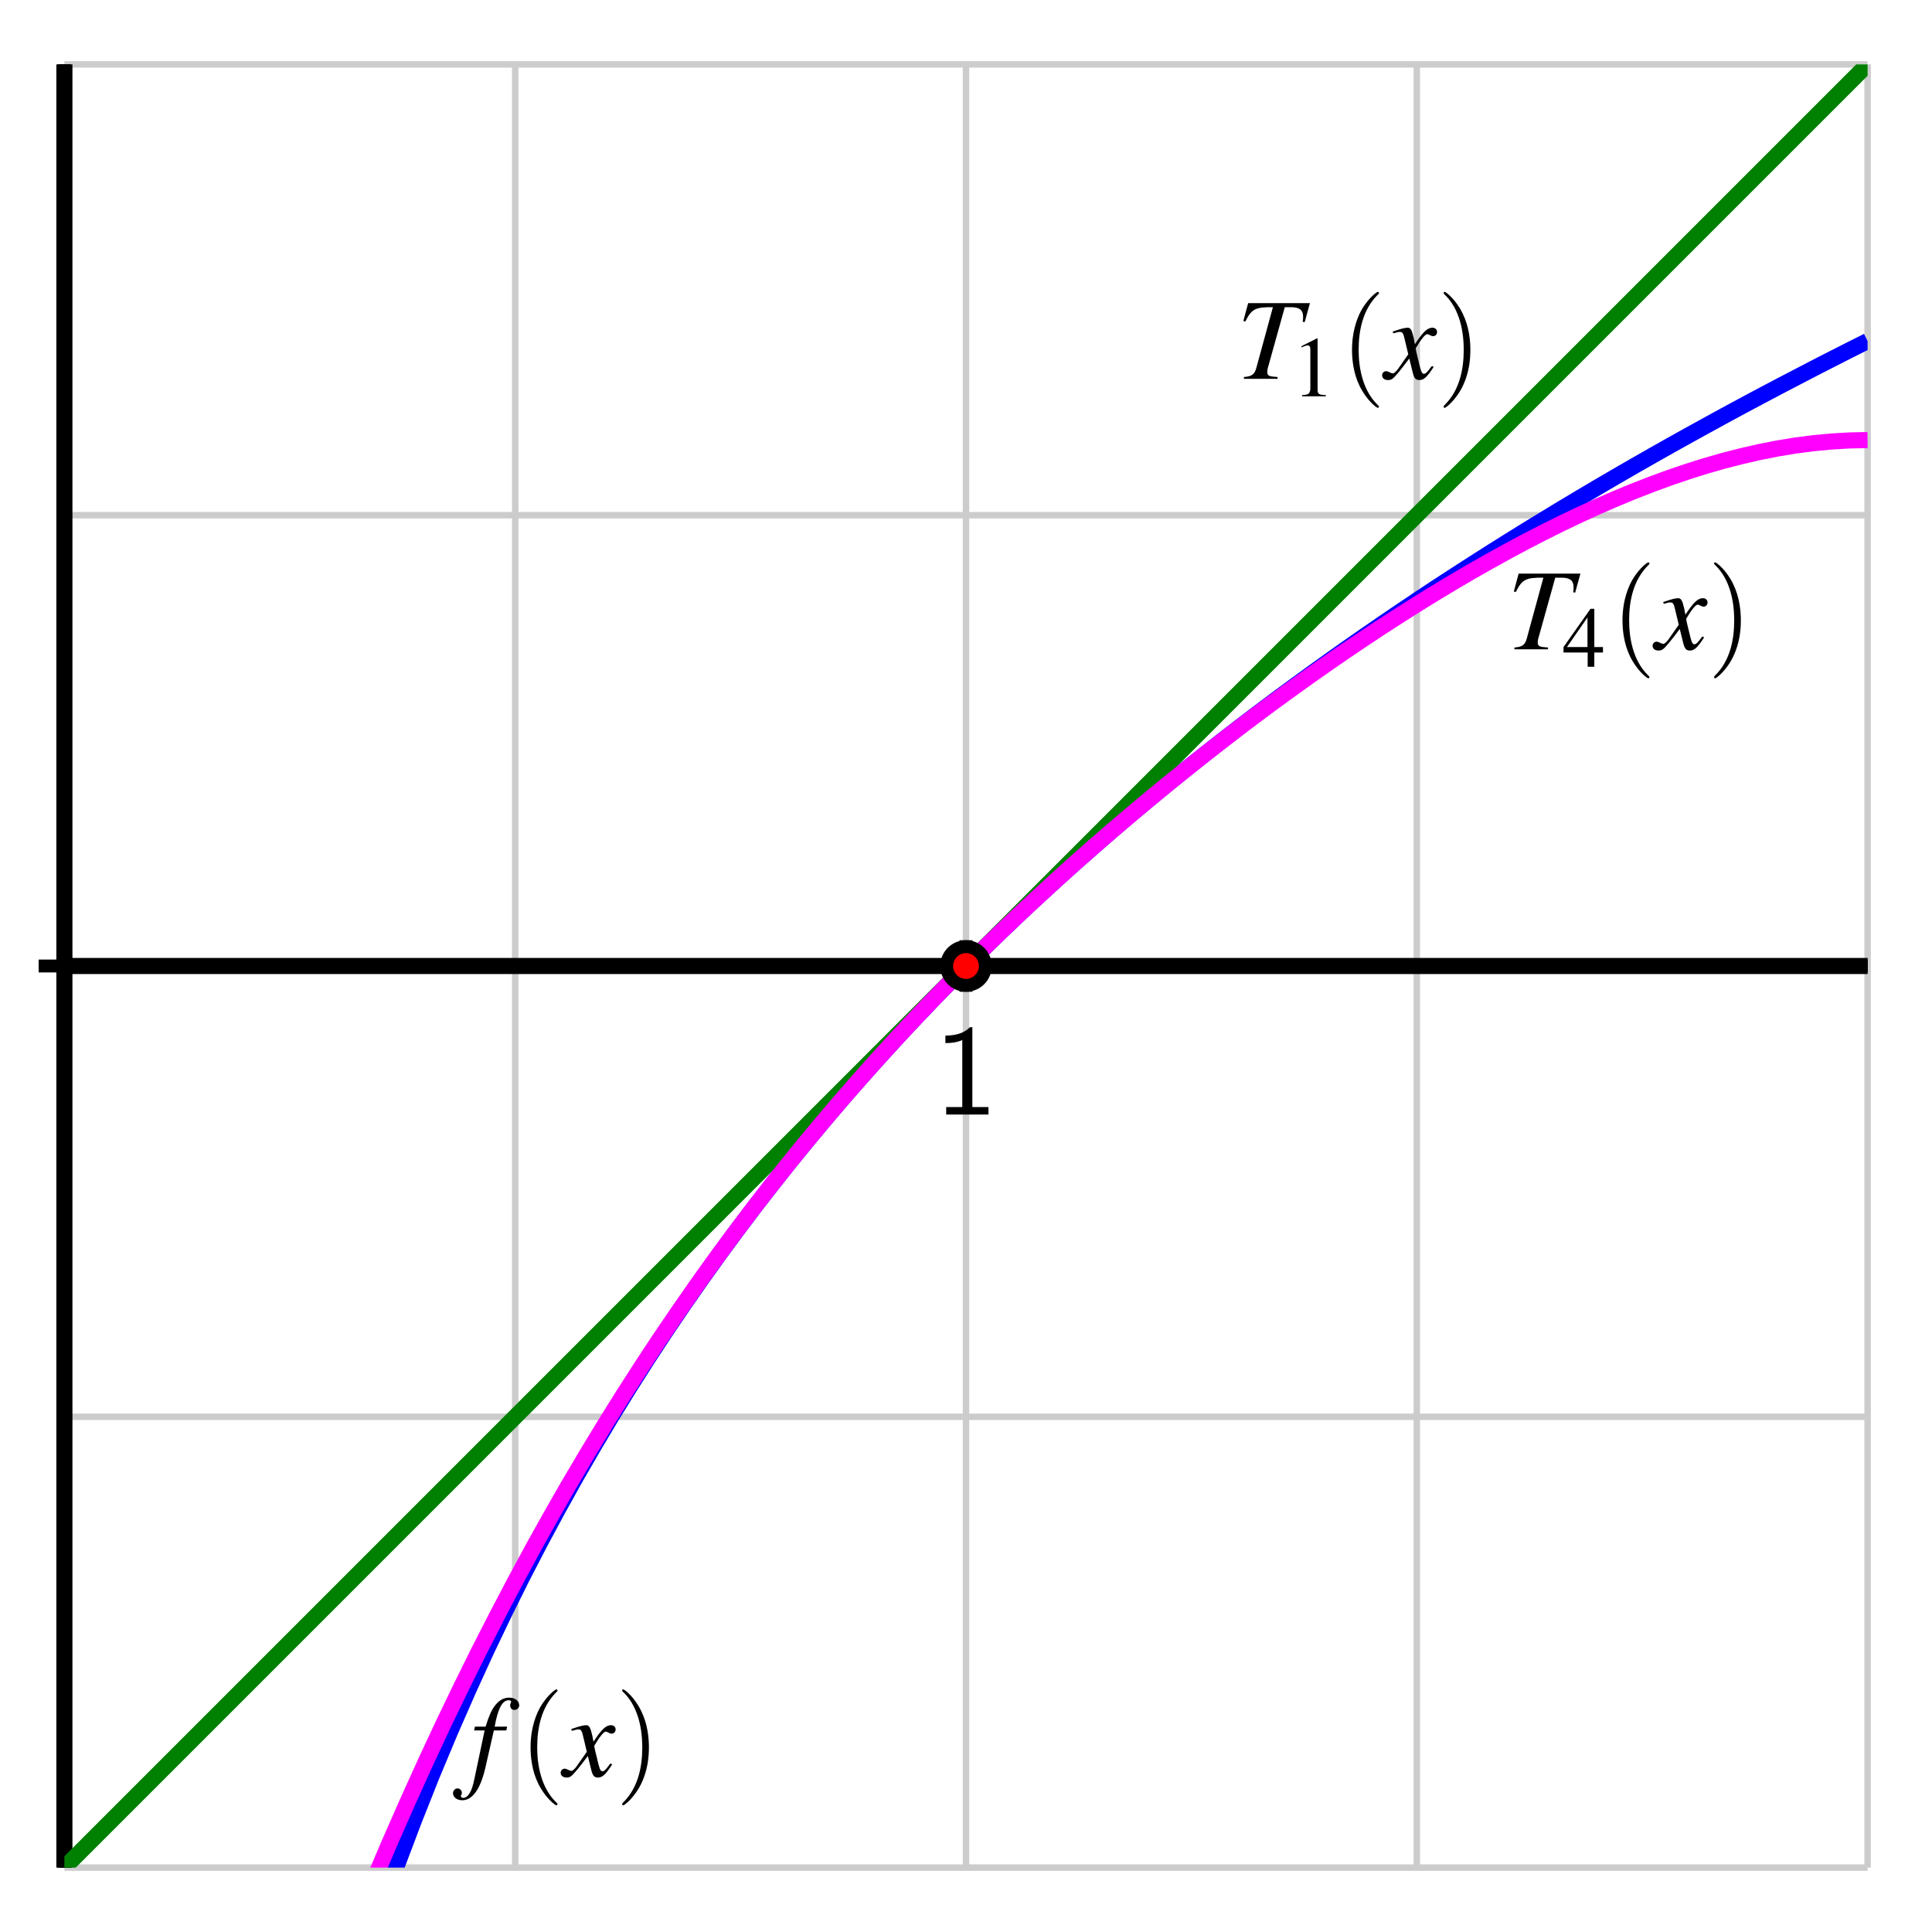 <?xml version="1.0" encoding="UTF-8"?>
<svg xmlns="http://www.w3.org/2000/svg" xmlns:xlink="http://www.w3.org/1999/xlink" width="150pt" height="150pt" viewBox="0 0 150 150" version="1.1">
<defs>
<g>
<symbol overflow="visible" id="glyph0-0">
<path style="stroke:none;" d=""/>
</symbol>
<symbol overflow="visible" id="glyph0-1">
<path style="stroke:none;" d="M 2.984 -6.781 L 2.797 -6.781 C 2.203 -6.172 1.375 -6.141 0.891 -6.125 L 0.891 -5.547 C 1.219 -5.547 1.703 -5.562 2.203 -5.781 L 2.203 -0.578 L 0.953 -0.578 L 0.953 0 L 4.234 0 L 4.234 -0.578 L 2.984 -0.578 Z M 2.984 -6.781 "/>
</symbol>
<symbol overflow="visible" id="glyph1-0">
<path style="stroke:none;" d=""/>
</symbol>
<symbol overflow="visible" id="glyph1-1">
<path style="stroke:none;" d="M 0.312 -3.562 L 1.125 -3.562 L 0.328 0.219 C 0.141 1.172 -0.156 1.672 -0.547 1.672 C -0.641 1.672 -0.719 1.609 -0.719 1.531 C -0.719 1.5 -0.719 1.469 -0.688 1.438 C -0.641 1.375 -0.641 1.344 -0.641 1.281 C -0.641 1.094 -0.797 0.938 -0.984 0.938 C -1.172 0.938 -1.328 1.109 -1.328 1.312 C -1.328 1.625 -1.016 1.859 -0.609 1.859 C 0.188 1.859 0.812 0.969 1.188 -0.688 L 1.844 -3.562 L 2.812 -3.562 L 2.875 -3.859 L 1.906 -3.859 C 2.156 -5.266 2.5 -5.906 3 -5.906 C 3.109 -5.906 3.188 -5.859 3.188 -5.797 C 3.188 -5.766 3.188 -5.75 3.156 -5.703 C 3.125 -5.625 3.109 -5.578 3.109 -5.516 C 3.109 -5.297 3.234 -5.156 3.438 -5.156 C 3.641 -5.156 3.812 -5.312 3.812 -5.516 C 3.812 -5.844 3.484 -6.109 3.047 -6.109 C 2.594 -6.109 2.25 -5.906 1.922 -5.484 C 1.656 -5.125 1.469 -4.719 1.203 -3.859 L 0.375 -3.859 Z M 0.312 -3.562 "/>
</symbol>
<symbol overflow="visible" id="glyph1-2">
<path style="stroke:none;" d="M 3.625 -1 C 3.547 -0.922 3.5 -0.859 3.422 -0.75 C 3.219 -0.484 3.109 -0.391 3 -0.391 C 2.875 -0.391 2.797 -0.516 2.734 -0.766 C 2.703 -0.844 2.703 -0.891 2.688 -0.922 C 2.469 -1.828 2.359 -2.234 2.359 -2.375 C 2.766 -3.062 3.094 -3.469 3.25 -3.469 C 3.297 -3.469 3.375 -3.438 3.469 -3.391 C 3.578 -3.328 3.641 -3.312 3.703 -3.312 C 3.891 -3.312 4.016 -3.453 4.016 -3.641 C 4.016 -3.828 3.875 -3.969 3.656 -3.969 C 3.266 -3.969 2.922 -3.641 2.297 -2.688 L 2.203 -3.172 C 2.062 -3.781 1.969 -3.969 1.734 -3.969 C 1.531 -3.969 1.219 -3.891 0.672 -3.703 L 0.578 -3.672 L 0.609 -3.531 C 0.953 -3.625 1.031 -3.641 1.109 -3.641 C 1.344 -3.641 1.391 -3.562 1.516 -3.016 L 1.781 -1.906 L 1.047 -0.859 C 0.859 -0.578 0.688 -0.422 0.578 -0.422 C 0.531 -0.422 0.438 -0.453 0.344 -0.5 C 0.234 -0.562 0.141 -0.594 0.062 -0.594 C -0.109 -0.594 -0.25 -0.453 -0.25 -0.281 C -0.25 -0.047 -0.062 0.094 0.203 0.094 C 0.484 0.094 0.594 0.016 1.047 -0.531 C 1.281 -0.812 1.469 -1.062 1.859 -1.578 L 2.125 -0.5 C 2.234 -0.047 2.359 0.094 2.641 0.094 C 2.984 0.094 3.219 -0.109 3.75 -0.922 Z M 3.625 -1 "/>
</symbol>
<symbol overflow="visible" id="glyph1-3">
<path style="stroke:none;" d="M 5.703 -5.875 L 0.906 -5.875 L 0.531 -4.484 L 0.688 -4.453 C 1.172 -5.422 1.453 -5.578 2.828 -5.562 L 1.531 -0.812 C 1.391 -0.328 1.172 -0.188 0.578 -0.141 L 0.578 0 L 3.188 0 L 3.188 -0.141 C 3.047 -0.156 2.906 -0.172 2.859 -0.172 C 2.5 -0.203 2.391 -0.281 2.391 -0.547 C 2.391 -0.672 2.406 -0.781 2.5 -1.078 L 3.75 -5.562 L 4.234 -5.562 C 4.891 -5.562 5.172 -5.344 5.172 -4.828 C 5.172 -4.719 5.172 -4.578 5.141 -4.422 L 5.297 -4.406 Z M 5.703 -5.875 "/>
</symbol>
<symbol overflow="visible" id="glyph2-0">
<path style="stroke:none;" d=""/>
</symbol>
<symbol overflow="visible" id="glyph2-1">
<path style="stroke:none;" d="M 2.984 2.156 C 2.984 2.141 2.984 2.109 2.828 1.969 C 1.703 0.828 1.406 -0.875 1.406 -2.25 C 1.406 -3.812 1.75 -5.375 2.859 -6.5 C 2.984 -6.609 2.984 -6.641 2.984 -6.656 C 2.984 -6.719 2.938 -6.75 2.891 -6.75 C 2.797 -6.75 1.984 -6.141 1.453 -5 C 1 -4 0.891 -3 0.891 -2.25 C 0.891 -1.547 0.984 -0.453 1.484 0.562 C 2.031 1.672 2.797 2.25 2.891 2.25 C 2.938 2.25 2.984 2.219 2.984 2.156 Z M 2.984 2.156 "/>
</symbol>
<symbol overflow="visible" id="glyph2-2">
<path style="stroke:none;" d="M 2.594 -2.25 C 2.594 -2.953 2.5 -4.047 2 -5.062 C 1.469 -6.172 0.688 -6.75 0.609 -6.75 C 0.547 -6.75 0.516 -6.719 0.516 -6.656 C 0.516 -6.641 0.516 -6.609 0.688 -6.453 C 1.562 -5.562 2.078 -4.125 2.078 -2.25 C 2.078 -0.719 1.75 0.875 0.625 2 C 0.516 2.109 0.516 2.141 0.516 2.156 C 0.516 2.219 0.547 2.25 0.609 2.25 C 0.688 2.25 1.5 1.641 2.031 0.5 C 2.5 -0.5 2.594 -1.5 2.594 -2.25 Z M 2.594 -2.25 "/>
</symbol>
<symbol overflow="visible" id="glyph3-0">
<path style="stroke:none;" d=""/>
</symbol>
<symbol overflow="visible" id="glyph3-1">
<path style="stroke:none;" d="M 1.938 -4.5 L 0.734 -3.891 L 0.734 -3.797 C 0.812 -3.828 0.891 -3.859 0.922 -3.875 C 1.031 -3.922 1.156 -3.953 1.219 -3.953 C 1.359 -3.953 1.422 -3.844 1.422 -3.641 L 1.422 -0.625 C 1.422 -0.406 1.359 -0.25 1.266 -0.188 C 1.156 -0.125 1.062 -0.109 0.781 -0.094 L 0.781 0 L 2.625 0 L 2.625 -0.094 C 2.094 -0.109 1.984 -0.172 1.984 -0.5 L 1.984 -4.484 Z M 1.938 -4.5 "/>
</symbol>
<symbol overflow="visible" id="glyph3-2">
<path style="stroke:none;" d="M 3.141 -1.531 L 2.469 -1.531 L 2.469 -4.5 L 2.172 -4.5 L 0.078 -1.531 L 0.078 -1.109 L 1.953 -1.109 L 1.953 0 L 2.469 0 L 2.469 -1.109 L 3.141 -1.109 Z M 1.938 -1.531 L 0.344 -1.531 L 1.938 -3.828 Z M 1.938 -1.531 "/>
</symbol>
</g>
<clipPath id="clip1">
  <path d="M 5 8 L 145 8 L 145 145 L 5 145 Z M 5 8 "/>
</clipPath>
<clipPath id="clip2">
  <path d="M 5 5 L 145 5 L 145 145 L 5 145 Z M 5 5 "/>
</clipPath>
<clipPath id="clip3">
  <path d="M 5 16 L 145 16 L 145 145 L 5 145 Z M 5 16 "/>
</clipPath>
</defs>
<g id="surface1">
<path style="fill:none;stroke-width:5;stroke-linecap:butt;stroke-linejoin:miter;stroke:rgb(80.077%,80.077%,80.077%);stroke-opacity:1;stroke-miterlimit:10;" d="M 50 50 L 50 1450 M 400 50 L 400 1450 M 750 50 L 750 1450 M 1100 50 L 1100 1450 M 1450 50 L 1450 1450 M 50 50 L 1450 50 M 50 400 L 1450 400 M 50 750 L 1450 750 M 50 1100 L 1450 1100 M 50 1450 L 1450 1450 " transform="matrix(0.1,0,0,-0.1,0,150)"/>
<path style="fill:none;stroke-width:12.5;stroke-linecap:butt;stroke-linejoin:miter;stroke:rgb(0%,0%,0%);stroke-opacity:1;stroke-miterlimit:10;" d="M 50 750 L 1450 750 M 50 50 L 50 1450 " transform="matrix(0.1,0,0,-0.1,0,150)"/>
<path style="fill:none;stroke-width:10;stroke-linecap:butt;stroke-linejoin:miter;stroke:rgb(0%,0%,0%);stroke-opacity:1;stroke-miterlimit:10;" d="M 50 750 L 1450 750 M 50 50 L 50 1450 M 750 730 L 750 770 " transform="matrix(0.1,0,0,-0.1,0,150)"/>
<path style="fill:none;stroke-width:10;stroke-linecap:butt;stroke-linejoin:miter;stroke:rgb(0%,0%,0%);stroke-opacity:1;stroke-miterlimit:10;" d="M 50 750 L 1450 750 M 50 50 L 50 1450 M 30 750 L 70 750 " transform="matrix(0.1,0,0,-0.1,0,150)"/>
<g style="fill:rgb(0%,0%,0%);fill-opacity:1;">
  <use xlink:href="#glyph0-1" x="72.509" y="86.531"/>
</g>
<g style="fill:rgb(0%,0%,0%);fill-opacity:1;">
  <use xlink:href="#glyph1-1" x="36.5" y="137.913"/>
</g>
<g style="fill:rgb(0%,0%,0%);fill-opacity:1;">
  <use xlink:href="#glyph2-1" x="40.302" y="137.913"/>
</g>
<g style="fill:rgb(0%,0%,0%);fill-opacity:1;">
  <use xlink:href="#glyph1-2" x="43.78" y="137.913"/>
</g>
<g style="fill:rgb(0%,0%,0%);fill-opacity:1;">
  <use xlink:href="#glyph2-2" x="47.788" y="137.913"/>
</g>
<g style="fill:rgb(0%,0%,0%);fill-opacity:1;">
  <use xlink:href="#glyph1-3" x="96" y="29.413"/>
</g>
<g style="fill:rgb(0%,0%,0%);fill-opacity:1;">
  <use xlink:href="#glyph3-1" x="100.313" y="30.768"/>
</g>
<g style="fill:rgb(0%,0%,0%);fill-opacity:1;">
  <use xlink:href="#glyph2-1" x="104.079" y="29.413"/>
</g>
<g style="fill:rgb(0%,0%,0%);fill-opacity:1;">
  <use xlink:href="#glyph1-2" x="107.557" y="29.413"/>
</g>
<g style="fill:rgb(0%,0%,0%);fill-opacity:1;">
  <use xlink:href="#glyph2-2" x="111.565" y="29.413"/>
</g>
<g style="fill:rgb(0%,0%,0%);fill-opacity:1;">
  <use xlink:href="#glyph1-3" x="117" y="50.413"/>
</g>
<g style="fill:rgb(0%,0%,0%);fill-opacity:1;">
  <use xlink:href="#glyph3-2" x="121.313" y="51.768"/>
</g>
<g style="fill:rgb(0%,0%,0%);fill-opacity:1;">
  <use xlink:href="#glyph2-1" x="125.079" y="50.413"/>
</g>
<g style="fill:rgb(0%,0%,0%);fill-opacity:1;">
  <use xlink:href="#glyph1-2" x="128.557" y="50.413"/>
</g>
<g style="fill:rgb(0%,0%,0%);fill-opacity:1;">
  <use xlink:href="#glyph2-2" x="132.565" y="50.413"/>
</g>
<g clip-path="url(#clip1)" clip-rule="nonzero">
<path style="fill:none;stroke-width:12.5;stroke-linecap:butt;stroke-linejoin:miter;stroke:rgb(0%,0%,100%);stroke-opacity:1;stroke-miterlimit:10;" d="M 56.992 -2473.633 L 70.938 -1706.914 L 84.844 -1349.805 L 98.789 -1114.492 L 112.734 -938.672 L 126.641 -798.281 L 140.586 -681.406 L 154.531 -581.25 L 168.438 -493.672 L 182.383 -415.82 L 196.289 -345.781 L 210.234 -282.148 L 224.141 -223.789 L 238.086 -169.922 L 252.031 -119.883 L 265.938 -73.242 L 279.883 -29.453 L 293.828 11.719 L 307.734 50.625 L 321.68 87.461 L 335.586 122.461 L 349.531 155.781 L 363.477 187.617 L 377.383 218.047 L 391.328 247.227 L 405.234 275.234 L 419.18 302.148 L 433.125 328.086 L 447.031 353.086 L 460.977 377.188 L 474.883 400.547 L 488.828 423.125 L 502.773 445 L 516.68 466.211 L 530.625 486.797 L 544.57 506.797 L 558.477 526.25 L 572.422 545.156 L 586.328 563.594 L 600.273 581.523 L 614.18 599.023 L 628.125 616.094 L 642.07 632.773 L 655.977 649.062 L 669.922 664.961 L 683.867 680.508 L 697.773 695.742 L 711.719 710.625 L 725.625 725.195 L 739.57 739.492 L 753.516 753.477 L 767.422 767.227 L 781.367 780.664 L 795.273 793.906 L 809.219 806.836 L 823.164 819.57 L 837.07 832.07 L 851.016 844.336 L 864.922 856.445 L 878.867 868.281 L 892.812 879.961 L 906.719 891.445 L 920.664 902.734 L 934.609 913.828 L 948.516 924.766 L 962.461 935.547 L 976.367 946.133 L 990.312 956.602 L 1004.258 966.875 L 1018.164 977.031 L 1032.109 987.031 L 1046.016 996.875 L 1059.961 1006.602 L 1073.906 1016.211 L 1087.812 1025.664 L 1101.758 1035 L 1115.664 1044.219 L 1129.609 1053.281 L 1143.555 1062.266 L 1157.461 1071.133 L 1171.406 1079.883 L 1185.312 1088.516 L 1199.258 1097.031 L 1213.203 1105.508 L 1227.109 1113.828 L 1241.055 1122.07 L 1254.961 1130.195 L 1268.906 1138.242 L 1282.852 1146.211 L 1296.758 1154.062 L 1310.703 1161.836 L 1324.648 1169.531 L 1338.555 1177.148 L 1352.5 1184.688 L 1366.406 1192.109 L 1380.352 1199.492 L 1394.297 1206.758 L 1408.203 1213.984 L 1422.148 1221.133 L 1436.055 1228.203 L 1450 1235.195 " transform="matrix(0.1,0,0,-0.1,0,150)"/>
</g>
<g clip-path="url(#clip2)" clip-rule="nonzero">
<path style="fill:none;stroke-width:12.5;stroke-linecap:butt;stroke-linejoin:miter;stroke:rgb(0%,50%,0%);stroke-opacity:1;stroke-miterlimit:10;" d="M 50 50 L 1450 1450 " transform="matrix(0.1,0,0,-0.1,0,150)"/>
</g>
<g clip-path="url(#clip3)" clip-rule="nonzero">
<path style="fill:none;stroke-width:12.5;stroke-linecap:butt;stroke-linejoin:miter;stroke:rgb(100%,0%,100%);stroke-opacity:1;stroke-miterlimit:10;" d="M 50 -708.32 L 63.984 -653.164 L 78.008 -599.648 L 91.992 -547.695 L 106.016 -497.305 L 120 -448.438 L 133.984 -400.977 L 148.008 -355 L 161.992 -310.391 L 176.016 -267.109 L 190 -225.156 L 203.984 -184.453 L 218.008 -144.961 L 231.992 -106.68 L 246.016 -69.57 L 260 -33.555 L 273.984 1.367 L 288.008 35.234 L 301.992 68.125 L 316.016 100 L 330 130.938 L 343.984 160.938 L 358.008 190.039 L 371.992 218.32 L 386.016 245.742 L 400 272.383 L 413.984 298.281 L 428.008 323.398 L 441.992 347.812 L 456.016 371.523 L 470 394.57 L 483.984 416.992 L 498.008 438.828 L 511.992 460.039 L 526.016 480.664 L 540 500.781 L 553.984 520.352 L 568.008 539.453 L 581.992 558.047 L 596.016 576.172 L 610 593.867 L 623.984 611.133 L 638.008 627.969 L 651.992 644.453 L 666.016 660.508 L 680 676.25 L 693.984 691.641 L 708.008 706.68 L 721.992 721.445 L 736.016 735.859 L 750 750 L 763.984 763.867 L 778.008 777.461 L 791.992 790.781 L 806.016 803.867 L 820 816.719 L 833.984 829.336 L 848.008 841.719 L 861.992 853.867 L 876.016 865.82 L 890 877.578 L 903.984 889.141 L 918.008 900.469 L 931.992 911.641 L 946.016 922.617 L 960 933.398 L 973.984 943.984 L 988.008 954.375 L 1001.992 964.57 L 1016.016 974.609 L 1030 984.453 L 1043.984 994.102 L 1058.008 1003.555 L 1071.992 1012.812 L 1086.016 1021.875 L 1100 1030.742 L 1113.984 1039.375 L 1128.008 1047.812 L 1141.992 1056.016 L 1156.016 1063.984 L 1170 1071.719 L 1183.984 1079.219 L 1198.008 1086.445 L 1211.992 1093.438 L 1226.016 1100.117 L 1240 1106.523 L 1253.984 1112.617 L 1268.008 1118.438 L 1281.992 1123.867 L 1296.016 1129.023 L 1310 1133.789 L 1323.984 1138.203 L 1338.008 1142.227 L 1351.992 1145.82 L 1366.016 1149.023 L 1380 1151.797 L 1393.984 1154.102 L 1408.008 1155.898 L 1421.992 1157.227 L 1436.016 1158.047 L 1450 1158.32 " transform="matrix(0.1,0,0,-0.1,0,150)"/>
</g>
<path style=" stroke:none;fill-rule:nonzero;fill:rgb(100%,0%,0%);fill-opacity:1;" d="M 76.5 75 C 76.5 74.172 75.828 73.5 75 73.5 C 74.172 73.5 73.5 74.172 73.5 75 C 73.5 75.828 74.172 76.5 75 76.5 C 75.828 76.5 76.5 75.828 76.5 75 "/>
<path style="fill:none;stroke-width:10;stroke-linecap:butt;stroke-linejoin:miter;stroke:rgb(0%,0%,0%);stroke-opacity:1;stroke-miterlimit:10;" d="M 765 750 C 765 758.281 758.281 765 750 765 C 741.719 765 735 758.281 735 750 C 735 741.719 741.719 735 750 735 C 758.281 735 765 741.719 765 750 Z M 765 750 " transform="matrix(0.1,0,0,-0.1,0,150)"/>
</g>
</svg>
